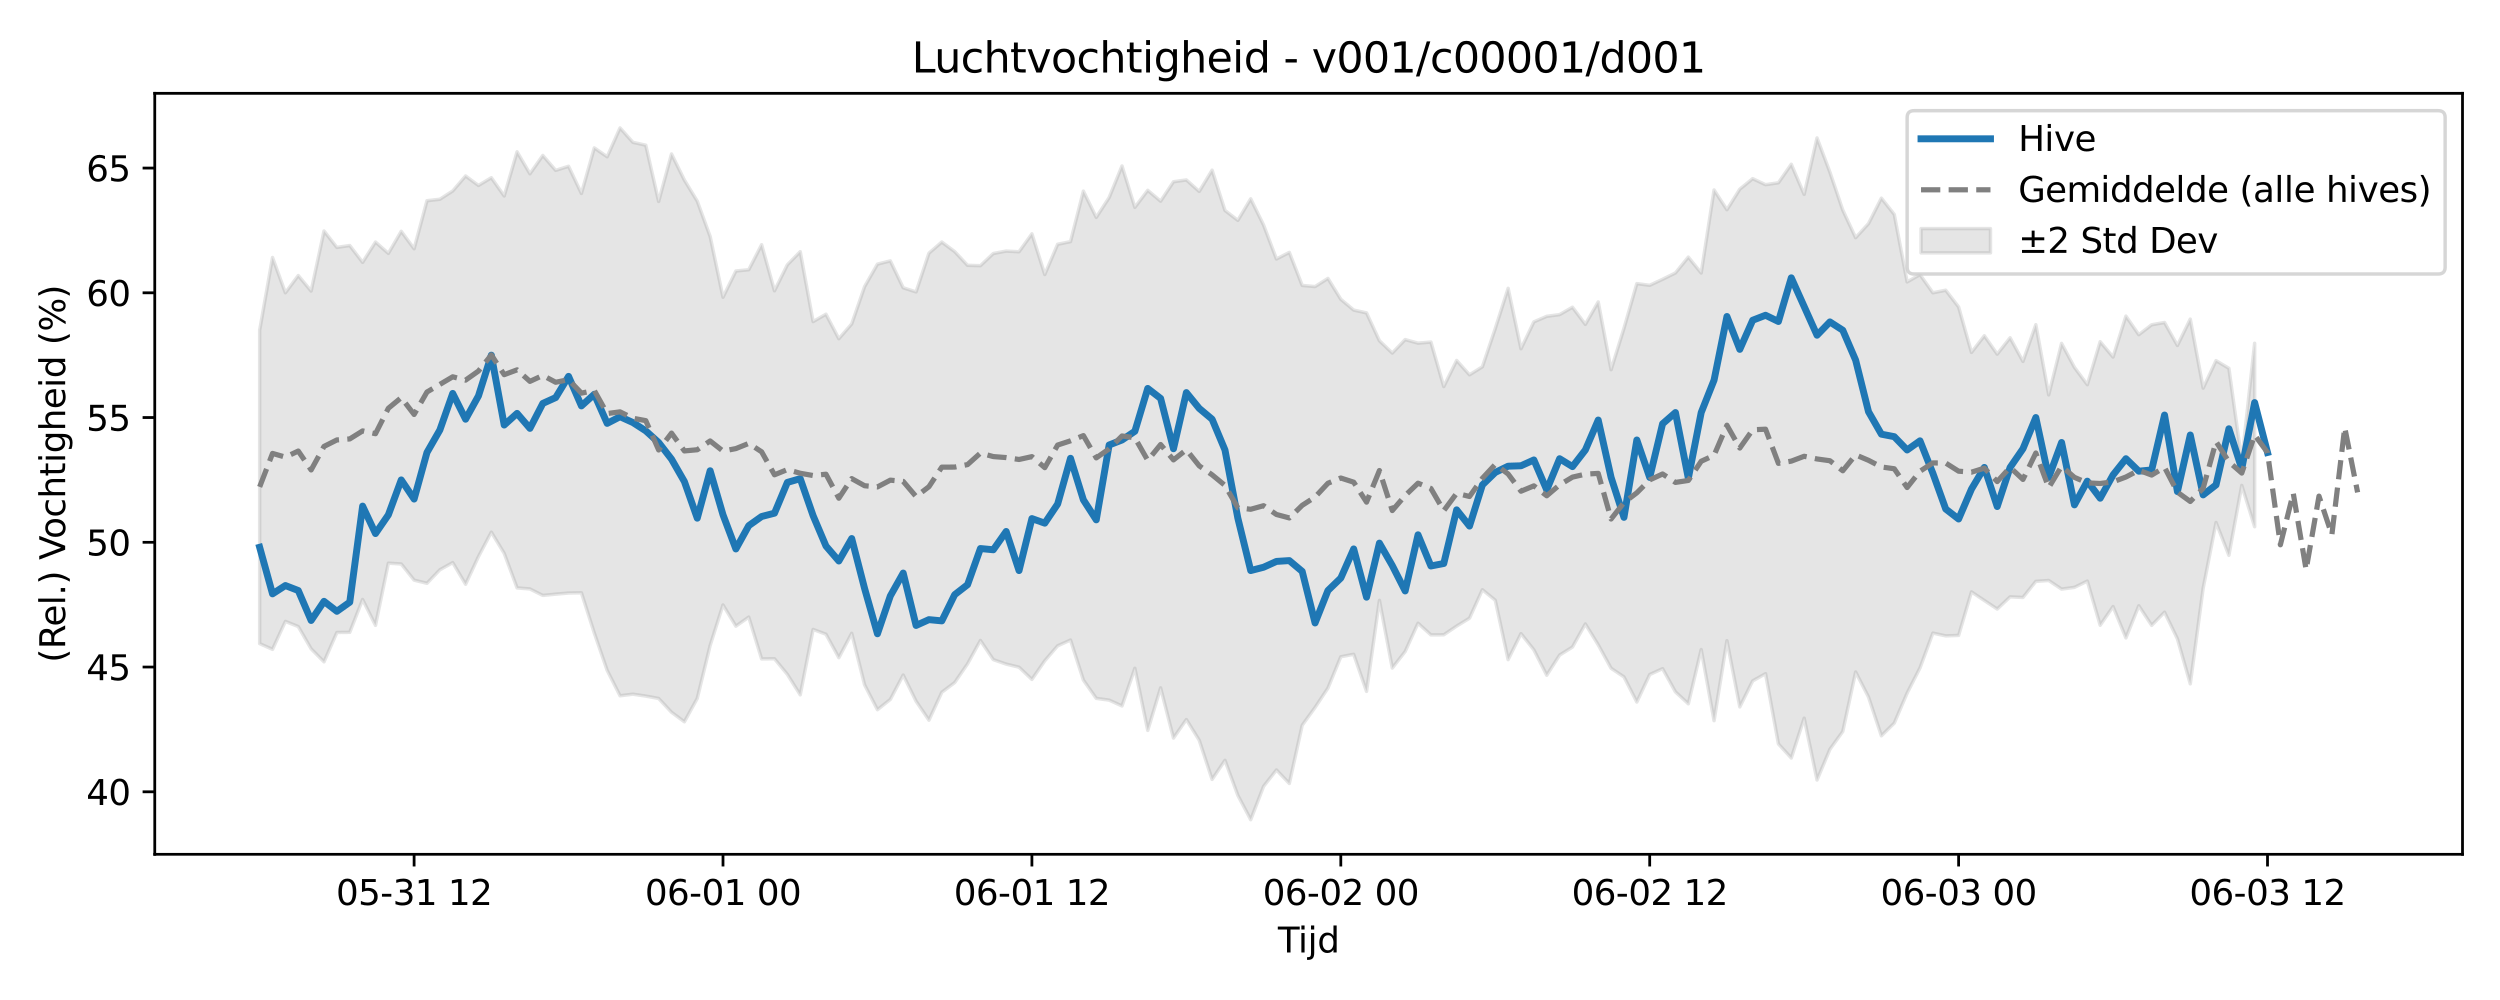 <?xml version="1.0" encoding="utf-8" standalone="no"?>
<!DOCTYPE svg PUBLIC "-//W3C//DTD SVG 1.1//EN"
  "http://www.w3.org/Graphics/SVG/1.1/DTD/svg11.dtd">
<svg xmlns:xlink="http://www.w3.org/1999/xlink" width="720pt" height="288pt" viewBox="0 0 720 288" xmlns="http://www.w3.org/2000/svg" version="1.1">
 <defs>
  <style type="text/css">*{stroke-linejoin: round; stroke-linecap: butt}</style>
 </defs>
 <g id="figure_1">
  <g id="patch_1">
   <path d="M 0 288 
L 720 288 
L 720 0 
L 0 0 
z
" style="fill: #ffffff"/>
  </g>
  <g id="axes_1">
   <g id="patch_2">
    <path d="M 44.57 246.04 
L 709.2 246.04 
L 709.2 26.88 
L 44.57 26.88 
z
" style="fill: #ffffff"/>
   </g>
   <g id="FillBetweenPolyCollection_1">
    <defs>
     <path id="m549133c346" d="M 74.78 -192.901 
L 74.78 -102.643 
L 78.487 -100.984 
L 82.194 -109.029 
L 85.901 -107.553 
L 89.608 -101.138 
L 93.314 -97.386 
L 97.021 -105.847 
L 100.728 -105.885 
L 104.435 -115.352 
L 108.142 -107.894 
L 111.848 -125.808 
L 115.555 -125.571 
L 119.262 -120.918 
L 122.969 -120.008 
L 126.676 -123.903 
L 130.383 -125.967 
L 134.089 -119.729 
L 137.796 -127.69 
L 141.503 -134.739 
L 145.21 -128.631 
L 148.917 -118.685 
L 152.623 -118.378 
L 156.33 -116.517 
L 160.037 -116.88 
L 163.744 -117.206 
L 167.451 -117.273 
L 171.157 -105.689 
L 174.864 -94.935 
L 178.571 -87.62 
L 182.278 -88.071 
L 185.985 -87.527 
L 189.691 -86.841 
L 193.398 -82.867 
L 197.105 -80.119 
L 200.812 -86.874 
L 204.519 -102.107 
L 208.225 -113.774 
L 211.932 -107.664 
L 215.639 -110.28 
L 219.346 -98.234 
L 223.053 -98.277 
L 226.759 -93.781 
L 230.466 -87.879 
L 234.173 -106.722 
L 237.88 -105.34 
L 241.587 -98.581 
L 245.293 -105.608 
L 249 -90.769 
L 252.707 -83.6 
L 256.414 -86.563 
L 260.121 -93.588 
L 263.827 -86.056 
L 267.534 -80.583 
L 271.241 -88.628 
L 274.948 -91.414 
L 278.655 -96.805 
L 282.361 -103.545 
L 286.068 -98.022 
L 289.775 -96.742 
L 293.482 -95.843 
L 297.189 -92.323 
L 300.896 -97.689 
L 304.602 -101.999 
L 308.309 -103.669 
L 312.016 -92.129 
L 315.723 -86.865 
L 319.43 -86.365 
L 323.136 -84.683 
L 326.843 -95.542 
L 330.55 -77.635 
L 334.257 -89.898 
L 337.964 -75.439 
L 341.67 -80.771 
L 345.377 -74.808 
L 349.084 -63.52 
L 352.791 -69.027 
L 356.498 -58.945 
L 360.204 -51.922 
L 363.911 -61.527 
L 367.618 -66.248 
L 371.325 -62.353 
L 375.032 -79.121 
L 378.738 -84.248 
L 382.445 -89.828 
L 386.152 -98.847 
L 389.859 -99.563 
L 393.566 -88.883 
L 397.272 -115.105 
L 400.979 -95.602 
L 404.686 -100.364 
L 408.393 -108.51 
L 412.1 -105.15 
L 415.806 -105.174 
L 419.513 -107.681 
L 423.22 -109.969 
L 426.927 -118.159 
L 430.634 -115.128 
L 434.34 -98.023 
L 438.047 -105.511 
L 441.754 -100.84 
L 445.461 -93.529 
L 449.168 -99.333 
L 452.874 -101.654 
L 456.581 -108.302 
L 460.288 -102.285 
L 463.995 -95.536 
L 467.702 -93.052 
L 471.409 -85.818 
L 475.115 -93.732 
L 478.822 -95.422 
L 482.529 -88.731 
L 486.236 -85.305 
L 489.943 -100.934 
L 493.649 -80.444 
L 497.356 -103.478 
L 501.063 -84.411 
L 504.77 -91.895 
L 508.477 -93.977 
L 512.183 -73.747 
L 515.89 -69.687 
L 519.597 -81.162 
L 523.304 -63.363 
L 527.011 -72.195 
L 530.717 -77.325 
L 534.424 -94.465 
L 538.131 -87.255 
L 541.838 -76.091 
L 545.545 -79.735 
L 549.251 -88.385 
L 552.958 -95.646 
L 556.665 -105.67 
L 560.372 -104.864 
L 564.079 -105.003 
L 567.785 -117.534 
L 571.492 -115.055 
L 575.199 -112.597 
L 578.906 -116.104 
L 582.613 -115.932 
L 586.319 -120.569 
L 590.026 -120.821 
L 593.733 -118.336 
L 597.44 -118.836 
L 601.147 -120.651 
L 604.853 -107.925 
L 608.56 -113.307 
L 612.267 -104.282 
L 615.974 -113.536 
L 619.681 -107.893 
L 623.387 -111.694 
L 627.094 -104.013 
L 630.801 -91.052 
L 634.508 -118.562 
L 638.215 -137.53 
L 641.922 -128.065 
L 645.628 -148.203 
L 649.335 -136.297 
L 649.335 -189.137 
L 649.335 -189.137 
L 645.628 -155.316 
L 641.922 -181.921 
L 638.215 -184.131 
L 634.508 -176.215 
L 630.801 -196.1 
L 627.094 -188.506 
L 623.387 -195.126 
L 619.681 -194.468 
L 615.974 -191.608 
L 612.267 -196.961 
L 608.56 -185.165 
L 604.853 -189.589 
L 601.147 -177.205 
L 597.44 -182.203 
L 593.733 -189.101 
L 590.026 -174.275 
L 586.319 -194.497 
L 582.613 -183.914 
L 578.906 -190.717 
L 575.199 -186.012 
L 571.492 -191.298 
L 567.785 -186.504 
L 564.079 -199.593 
L 560.372 -204.421 
L 556.665 -203.682 
L 552.958 -208.916 
L 549.251 -206.802 
L 545.545 -226.265 
L 541.838 -230.935 
L 538.131 -223.603 
L 534.424 -219.541 
L 530.717 -227.511 
L 527.011 -238.423 
L 523.304 -248.275 
L 519.597 -232.022 
L 515.89 -240.698 
L 512.183 -235.361 
L 508.477 -234.81 
L 504.77 -236.55 
L 501.063 -233.518 
L 497.356 -227.601 
L 493.649 -233.288 
L 489.943 -209.377 
L 486.236 -213.954 
L 482.529 -209.399 
L 478.822 -207.567 
L 475.115 -205.835 
L 471.409 -206.324 
L 467.702 -193.444 
L 463.995 -181.517 
L 460.288 -201.046 
L 456.581 -194.583 
L 452.874 -199.521 
L 449.168 -197.394 
L 445.461 -196.902 
L 441.754 -195.305 
L 438.047 -187.555 
L 434.34 -204.965 
L 430.634 -193.369 
L 426.927 -182.366 
L 423.22 -180.052 
L 419.513 -184.187 
L 415.806 -176.669 
L 412.1 -189.49 
L 408.393 -189.175 
L 404.686 -190.204 
L 400.979 -186.321 
L 397.272 -189.868 
L 393.566 -197.887 
L 389.859 -198.704 
L 386.152 -201.815 
L 382.445 -207.822 
L 378.738 -205.465 
L 375.032 -205.802 
L 371.325 -215.316 
L 367.618 -213.406 
L 363.911 -223.19 
L 360.204 -230.743 
L 356.498 -224.541 
L 352.791 -227.393 
L 349.084 -238.99 
L 345.377 -232.868 
L 341.67 -236.178 
L 337.964 -235.659 
L 334.257 -230.061 
L 330.55 -233.189 
L 326.843 -228.284 
L 323.136 -240.204 
L 319.43 -231.096 
L 315.723 -225.396 
L 312.016 -232.963 
L 308.309 -218.411 
L 304.602 -217.652 
L 300.896 -208.943 
L 297.189 -220.657 
L 293.482 -215.495 
L 289.775 -215.69 
L 286.068 -214.992 
L 282.361 -211.487 
L 278.655 -211.589 
L 274.948 -215.544 
L 271.241 -218.296 
L 267.534 -215.083 
L 263.827 -203.931 
L 260.121 -205.123 
L 256.414 -212.867 
L 252.707 -211.93 
L 249 -205.445 
L 245.293 -194.711 
L 241.587 -190.447 
L 237.88 -197.511 
L 234.173 -195.377 
L 230.466 -215.52 
L 226.759 -211.739 
L 223.053 -204.244 
L 219.346 -217.524 
L 215.639 -210.324 
L 211.932 -209.946 
L 208.225 -202.399 
L 204.519 -219.905 
L 200.812 -230.074 
L 197.105 -236.145 
L 193.398 -243.662 
L 189.691 -229.97 
L 185.985 -246.187 
L 182.278 -247.011 
L 178.571 -251.158 
L 174.864 -242.851 
L 171.157 -245.407 
L 167.451 -232.283 
L 163.744 -240.117 
L 160.037 -238.938 
L 156.33 -243.235 
L 152.623 -237.952 
L 148.917 -244.283 
L 145.21 -231.566 
L 141.503 -236.817 
L 137.796 -234.594 
L 134.089 -237.32 
L 130.383 -232.998 
L 126.676 -230.615 
L 122.969 -230.198 
L 119.262 -216.355 
L 115.555 -221.384 
L 111.848 -215.023 
L 108.142 -218.293 
L 104.435 -212.443 
L 100.728 -217.29 
L 97.021 -216.747 
L 93.314 -221.478 
L 89.608 -204.177 
L 85.901 -208.642 
L 82.194 -203.677 
L 78.487 -213.843 
L 74.78 -192.901 
z
" style="stroke: #808080; stroke-opacity: 0.2"/>
    </defs>
    <g clip-path="url(#p5ff1c75186)">
     <use xlink:href="#m549133c346" x="0" y="288" style="fill: #808080; fill-opacity: 0.2; stroke: #808080; stroke-opacity: 0.2"/>
    </g>
   </g>
   <g id="matplotlib.axis_1">
    <g id="xtick_1">
     <g id="line2d_1">
      <defs>
       <path id="m8a93acd526" d="M 0 0 
L 0 3.5 
" style="stroke: #000000; stroke-width: 0.8"/>
      </defs>
      <g>
       <use xlink:href="#m8a93acd526" x="119.262" y="246.04" style="stroke: #000000; stroke-width: 0.8"/>
      </g>
     </g>
     <g id="text_1">
      <!-- 05-31 12 -->
      <g transform="translate(96.782 260.638) scale(0.1 -0.1)">
       <defs>
        <path id="DejaVuSans-30" d="M 2034 4250 
Q 1547 4250 1301 3770 
Q 1056 3291 1056 2328 
Q 1056 1369 1301 889 
Q 1547 409 2034 409 
Q 2525 409 2770 889 
Q 3016 1369 3016 2328 
Q 3016 3291 2770 3770 
Q 2525 4250 2034 4250 
z
M 2034 4750 
Q 2819 4750 3233 4129 
Q 3647 3509 3647 2328 
Q 3647 1150 3233 529 
Q 2819 -91 2034 -91 
Q 1250 -91 836 529 
Q 422 1150 422 2328 
Q 422 3509 836 4129 
Q 1250 4750 2034 4750 
z
" transform="scale(0.016)"/>
        <path id="DejaVuSans-35" d="M 691 4666 
L 3169 4666 
L 3169 4134 
L 1269 4134 
L 1269 2991 
Q 1406 3038 1543 3061 
Q 1681 3084 1819 3084 
Q 2600 3084 3056 2656 
Q 3513 2228 3513 1497 
Q 3513 744 3044 326 
Q 2575 -91 1722 -91 
Q 1428 -91 1123 -41 
Q 819 9 494 109 
L 494 744 
Q 775 591 1075 516 
Q 1375 441 1709 441 
Q 2250 441 2565 725 
Q 2881 1009 2881 1497 
Q 2881 1984 2565 2268 
Q 2250 2553 1709 2553 
Q 1456 2553 1204 2497 
Q 953 2441 691 2322 
L 691 4666 
z
" transform="scale(0.016)"/>
        <path id="DejaVuSans-2d" d="M 313 2009 
L 1997 2009 
L 1997 1497 
L 313 1497 
L 313 2009 
z
" transform="scale(0.016)"/>
        <path id="DejaVuSans-33" d="M 2597 2516 
Q 3050 2419 3304 2112 
Q 3559 1806 3559 1356 
Q 3559 666 3084 287 
Q 2609 -91 1734 -91 
Q 1441 -91 1130 -33 
Q 819 25 488 141 
L 488 750 
Q 750 597 1062 519 
Q 1375 441 1716 441 
Q 2309 441 2620 675 
Q 2931 909 2931 1356 
Q 2931 1769 2642 2001 
Q 2353 2234 1838 2234 
L 1294 2234 
L 1294 2753 
L 1863 2753 
Q 2328 2753 2575 2939 
Q 2822 3125 2822 3475 
Q 2822 3834 2567 4026 
Q 2313 4219 1838 4219 
Q 1578 4219 1281 4162 
Q 984 4106 628 3988 
L 628 4550 
Q 988 4650 1302 4700 
Q 1616 4750 1894 4750 
Q 2613 4750 3031 4423 
Q 3450 4097 3450 3541 
Q 3450 3153 3228 2886 
Q 3006 2619 2597 2516 
z
" transform="scale(0.016)"/>
        <path id="DejaVuSans-31" d="M 794 531 
L 1825 531 
L 1825 4091 
L 703 3866 
L 703 4441 
L 1819 4666 
L 2450 4666 
L 2450 531 
L 3481 531 
L 3481 0 
L 794 0 
L 794 531 
z
" transform="scale(0.016)"/>
        <path id="DejaVuSans-20" transform="scale(0.016)"/>
        <path id="DejaVuSans-32" d="M 1228 531 
L 3431 531 
L 3431 0 
L 469 0 
L 469 531 
Q 828 903 1448 1529 
Q 2069 2156 2228 2338 
Q 2531 2678 2651 2914 
Q 2772 3150 2772 3378 
Q 2772 3750 2511 3984 
Q 2250 4219 1831 4219 
Q 1534 4219 1204 4116 
Q 875 4013 500 3803 
L 500 4441 
Q 881 4594 1212 4672 
Q 1544 4750 1819 4750 
Q 2544 4750 2975 4387 
Q 3406 4025 3406 3419 
Q 3406 3131 3298 2873 
Q 3191 2616 2906 2266 
Q 2828 2175 2409 1742 
Q 1991 1309 1228 531 
z
" transform="scale(0.016)"/>
       </defs>
       <use xlink:href="#DejaVuSans-30"/>
       <use xlink:href="#DejaVuSans-35" transform="translate(63.623 0)"/>
       <use xlink:href="#DejaVuSans-2d" transform="translate(127.246 0)"/>
       <use xlink:href="#DejaVuSans-33" transform="translate(163.33 0)"/>
       <use xlink:href="#DejaVuSans-31" transform="translate(226.953 0)"/>
       <use xlink:href="#DejaVuSans-20" transform="translate(290.576 0)"/>
       <use xlink:href="#DejaVuSans-31" transform="translate(322.363 0)"/>
       <use xlink:href="#DejaVuSans-32" transform="translate(385.986 0)"/>
      </g>
     </g>
    </g>
    <g id="xtick_2">
     <g id="line2d_2">
      <g>
       <use xlink:href="#m8a93acd526" x="208.225" y="246.04" style="stroke: #000000; stroke-width: 0.8"/>
      </g>
     </g>
     <g id="text_2">
      <!-- 06-01 00 -->
      <g transform="translate(185.745 260.638) scale(0.1 -0.1)">
       <defs>
        <path id="DejaVuSans-36" d="M 2113 2584 
Q 1688 2584 1439 2293 
Q 1191 2003 1191 1497 
Q 1191 994 1439 701 
Q 1688 409 2113 409 
Q 2538 409 2786 701 
Q 3034 994 3034 1497 
Q 3034 2003 2786 2293 
Q 2538 2584 2113 2584 
z
M 3366 4563 
L 3366 3988 
Q 3128 4100 2886 4159 
Q 2644 4219 2406 4219 
Q 1781 4219 1451 3797 
Q 1122 3375 1075 2522 
Q 1259 2794 1537 2939 
Q 1816 3084 2150 3084 
Q 2853 3084 3261 2657 
Q 3669 2231 3669 1497 
Q 3669 778 3244 343 
Q 2819 -91 2113 -91 
Q 1303 -91 875 529 
Q 447 1150 447 2328 
Q 447 3434 972 4092 
Q 1497 4750 2381 4750 
Q 2619 4750 2861 4703 
Q 3103 4656 3366 4563 
z
" transform="scale(0.016)"/>
       </defs>
       <use xlink:href="#DejaVuSans-30"/>
       <use xlink:href="#DejaVuSans-36" transform="translate(63.623 0)"/>
       <use xlink:href="#DejaVuSans-2d" transform="translate(127.246 0)"/>
       <use xlink:href="#DejaVuSans-30" transform="translate(163.33 0)"/>
       <use xlink:href="#DejaVuSans-31" transform="translate(226.953 0)"/>
       <use xlink:href="#DejaVuSans-20" transform="translate(290.576 0)"/>
       <use xlink:href="#DejaVuSans-30" transform="translate(322.363 0)"/>
       <use xlink:href="#DejaVuSans-30" transform="translate(385.986 0)"/>
      </g>
     </g>
    </g>
    <g id="xtick_3">
     <g id="line2d_3">
      <g>
       <use xlink:href="#m8a93acd526" x="297.189" y="246.04" style="stroke: #000000; stroke-width: 0.8"/>
      </g>
     </g>
     <g id="text_3">
      <!-- 06-01 12 -->
      <g transform="translate(274.708 260.638) scale(0.1 -0.1)">
       <use xlink:href="#DejaVuSans-30"/>
       <use xlink:href="#DejaVuSans-36" transform="translate(63.623 0)"/>
       <use xlink:href="#DejaVuSans-2d" transform="translate(127.246 0)"/>
       <use xlink:href="#DejaVuSans-30" transform="translate(163.33 0)"/>
       <use xlink:href="#DejaVuSans-31" transform="translate(226.953 0)"/>
       <use xlink:href="#DejaVuSans-20" transform="translate(290.576 0)"/>
       <use xlink:href="#DejaVuSans-31" transform="translate(322.363 0)"/>
       <use xlink:href="#DejaVuSans-32" transform="translate(385.986 0)"/>
      </g>
     </g>
    </g>
    <g id="xtick_4">
     <g id="line2d_4">
      <g>
       <use xlink:href="#m8a93acd526" x="386.152" y="246.04" style="stroke: #000000; stroke-width: 0.8"/>
      </g>
     </g>
     <g id="text_4">
      <!-- 06-02 00 -->
      <g transform="translate(363.672 260.638) scale(0.1 -0.1)">
       <use xlink:href="#DejaVuSans-30"/>
       <use xlink:href="#DejaVuSans-36" transform="translate(63.623 0)"/>
       <use xlink:href="#DejaVuSans-2d" transform="translate(127.246 0)"/>
       <use xlink:href="#DejaVuSans-30" transform="translate(163.33 0)"/>
       <use xlink:href="#DejaVuSans-32" transform="translate(226.953 0)"/>
       <use xlink:href="#DejaVuSans-20" transform="translate(290.576 0)"/>
       <use xlink:href="#DejaVuSans-30" transform="translate(322.363 0)"/>
       <use xlink:href="#DejaVuSans-30" transform="translate(385.986 0)"/>
      </g>
     </g>
    </g>
    <g id="xtick_5">
     <g id="line2d_5">
      <g>
       <use xlink:href="#m8a93acd526" x="475.115" y="246.04" style="stroke: #000000; stroke-width: 0.8"/>
      </g>
     </g>
     <g id="text_5">
      <!-- 06-02 12 -->
      <g transform="translate(452.635 260.638) scale(0.1 -0.1)">
       <use xlink:href="#DejaVuSans-30"/>
       <use xlink:href="#DejaVuSans-36" transform="translate(63.623 0)"/>
       <use xlink:href="#DejaVuSans-2d" transform="translate(127.246 0)"/>
       <use xlink:href="#DejaVuSans-30" transform="translate(163.33 0)"/>
       <use xlink:href="#DejaVuSans-32" transform="translate(226.953 0)"/>
       <use xlink:href="#DejaVuSans-20" transform="translate(290.576 0)"/>
       <use xlink:href="#DejaVuSans-31" transform="translate(322.363 0)"/>
       <use xlink:href="#DejaVuSans-32" transform="translate(385.986 0)"/>
      </g>
     </g>
    </g>
    <g id="xtick_6">
     <g id="line2d_6">
      <g>
       <use xlink:href="#m8a93acd526" x="564.079" y="246.04" style="stroke: #000000; stroke-width: 0.8"/>
      </g>
     </g>
     <g id="text_6">
      <!-- 06-03 00 -->
      <g transform="translate(541.598 260.638) scale(0.1 -0.1)">
       <use xlink:href="#DejaVuSans-30"/>
       <use xlink:href="#DejaVuSans-36" transform="translate(63.623 0)"/>
       <use xlink:href="#DejaVuSans-2d" transform="translate(127.246 0)"/>
       <use xlink:href="#DejaVuSans-30" transform="translate(163.33 0)"/>
       <use xlink:href="#DejaVuSans-33" transform="translate(226.953 0)"/>
       <use xlink:href="#DejaVuSans-20" transform="translate(290.576 0)"/>
       <use xlink:href="#DejaVuSans-30" transform="translate(322.363 0)"/>
       <use xlink:href="#DejaVuSans-30" transform="translate(385.986 0)"/>
      </g>
     </g>
    </g>
    <g id="xtick_7">
     <g id="line2d_7">
      <g>
       <use xlink:href="#m8a93acd526" x="653.042" y="246.04" style="stroke: #000000; stroke-width: 0.8"/>
      </g>
     </g>
     <g id="text_7">
      <!-- 06-03 12 -->
      <g transform="translate(630.561 260.638) scale(0.1 -0.1)">
       <use xlink:href="#DejaVuSans-30"/>
       <use xlink:href="#DejaVuSans-36" transform="translate(63.623 0)"/>
       <use xlink:href="#DejaVuSans-2d" transform="translate(127.246 0)"/>
       <use xlink:href="#DejaVuSans-30" transform="translate(163.33 0)"/>
       <use xlink:href="#DejaVuSans-33" transform="translate(226.953 0)"/>
       <use xlink:href="#DejaVuSans-20" transform="translate(290.576 0)"/>
       <use xlink:href="#DejaVuSans-31" transform="translate(322.363 0)"/>
       <use xlink:href="#DejaVuSans-32" transform="translate(385.986 0)"/>
      </g>
     </g>
    </g>
    <g id="text_8">
     <!-- Tijd -->
     <g transform="translate(368.035 274.317) scale(0.1 -0.1)">
      <defs>
       <path id="DejaVuSans-54" d="M -19 4666 
L 3928 4666 
L 3928 4134 
L 2272 4134 
L 2272 0 
L 1638 0 
L 1638 4134 
L -19 4134 
L -19 4666 
z
" transform="scale(0.016)"/>
       <path id="DejaVuSans-69" d="M 603 3500 
L 1178 3500 
L 1178 0 
L 603 0 
L 603 3500 
z
M 603 4863 
L 1178 4863 
L 1178 4134 
L 603 4134 
L 603 4863 
z
" transform="scale(0.016)"/>
       <path id="DejaVuSans-6a" d="M 603 3500 
L 1178 3500 
L 1178 -63 
Q 1178 -731 923 -1031 
Q 669 -1331 103 -1331 
L -116 -1331 
L -116 -844 
L 38 -844 
Q 366 -844 484 -692 
Q 603 -541 603 -63 
L 603 3500 
z
M 603 4863 
L 1178 4863 
L 1178 4134 
L 603 4134 
L 603 4863 
z
" transform="scale(0.016)"/>
       <path id="DejaVuSans-64" d="M 2906 2969 
L 2906 4863 
L 3481 4863 
L 3481 0 
L 2906 0 
L 2906 525 
Q 2725 213 2448 61 
Q 2172 -91 1784 -91 
Q 1150 -91 751 415 
Q 353 922 353 1747 
Q 353 2572 751 3078 
Q 1150 3584 1784 3584 
Q 2172 3584 2448 3432 
Q 2725 3281 2906 2969 
z
M 947 1747 
Q 947 1113 1208 752 
Q 1469 391 1925 391 
Q 2381 391 2643 752 
Q 2906 1113 2906 1747 
Q 2906 2381 2643 2742 
Q 2381 3103 1925 3103 
Q 1469 3103 1208 2742 
Q 947 2381 947 1747 
z
" transform="scale(0.016)"/>
      </defs>
      <use xlink:href="#DejaVuSans-54"/>
      <use xlink:href="#DejaVuSans-69" transform="translate(57.959 0)"/>
      <use xlink:href="#DejaVuSans-6a" transform="translate(85.742 0)"/>
      <use xlink:href="#DejaVuSans-64" transform="translate(113.525 0)"/>
     </g>
    </g>
   </g>
   <g id="matplotlib.axis_2">
    <g id="ytick_1">
     <g id="line2d_8">
      <defs>
       <path id="mc7b4140320" d="M 0 0 
L -3.5 0 
" style="stroke: #000000; stroke-width: 0.8"/>
      </defs>
      <g>
       <use xlink:href="#mc7b4140320" x="44.57" y="228.032" style="stroke: #000000; stroke-width: 0.8"/>
      </g>
     </g>
     <g id="text_9">
      <!-- 40 -->
      <g transform="translate(24.845 231.832) scale(0.1 -0.1)">
       <defs>
        <path id="DejaVuSans-34" d="M 2419 4116 
L 825 1625 
L 2419 1625 
L 2419 4116 
z
M 2253 4666 
L 3047 4666 
L 3047 1625 
L 3713 1625 
L 3713 1100 
L 3047 1100 
L 3047 0 
L 2419 0 
L 2419 1100 
L 313 1100 
L 313 1709 
L 2253 4666 
z
" transform="scale(0.016)"/>
       </defs>
       <use xlink:href="#DejaVuSans-34"/>
       <use xlink:href="#DejaVuSans-30" transform="translate(63.623 0)"/>
      </g>
     </g>
    </g>
    <g id="ytick_2">
     <g id="line2d_9">
      <g>
       <use xlink:href="#mc7b4140320" x="44.57" y="192.106" style="stroke: #000000; stroke-width: 0.8"/>
      </g>
     </g>
     <g id="text_10">
      <!-- 45 -->
      <g transform="translate(24.845 195.905) scale(0.1 -0.1)">
       <use xlink:href="#DejaVuSans-34"/>
       <use xlink:href="#DejaVuSans-35" transform="translate(63.623 0)"/>
      </g>
     </g>
    </g>
    <g id="ytick_3">
     <g id="line2d_10">
      <g>
       <use xlink:href="#mc7b4140320" x="44.57" y="156.18" style="stroke: #000000; stroke-width: 0.8"/>
      </g>
     </g>
     <g id="text_11">
      <!-- 50 -->
      <g transform="translate(24.845 159.979) scale(0.1 -0.1)">
       <use xlink:href="#DejaVuSans-35"/>
       <use xlink:href="#DejaVuSans-30" transform="translate(63.623 0)"/>
      </g>
     </g>
    </g>
    <g id="ytick_4">
     <g id="line2d_11">
      <g>
       <use xlink:href="#mc7b4140320" x="44.57" y="120.253" style="stroke: #000000; stroke-width: 0.8"/>
      </g>
     </g>
     <g id="text_12">
      <!-- 55 -->
      <g transform="translate(24.845 124.053) scale(0.1 -0.1)">
       <use xlink:href="#DejaVuSans-35"/>
       <use xlink:href="#DejaVuSans-35" transform="translate(63.623 0)"/>
      </g>
     </g>
    </g>
    <g id="ytick_5">
     <g id="line2d_12">
      <g>
       <use xlink:href="#mc7b4140320" x="44.57" y="84.327" style="stroke: #000000; stroke-width: 0.8"/>
      </g>
     </g>
     <g id="text_13">
      <!-- 60 -->
      <g transform="translate(24.845 88.126) scale(0.1 -0.1)">
       <use xlink:href="#DejaVuSans-36"/>
       <use xlink:href="#DejaVuSans-30" transform="translate(63.623 0)"/>
      </g>
     </g>
    </g>
    <g id="ytick_6">
     <g id="line2d_13">
      <g>
       <use xlink:href="#mc7b4140320" x="44.57" y="48.401" style="stroke: #000000; stroke-width: 0.8"/>
      </g>
     </g>
     <g id="text_14">
      <!-- 65 -->
      <g transform="translate(24.845 52.2) scale(0.1 -0.1)">
       <use xlink:href="#DejaVuSans-36"/>
       <use xlink:href="#DejaVuSans-35" transform="translate(63.623 0)"/>
      </g>
     </g>
    </g>
    <g id="text_15">
     <!-- (Rel.) Vochtigheid (%) -->
     <g transform="translate(18.765 190.838) rotate(-90) scale(0.1 -0.1)">
      <defs>
       <path id="DejaVuSans-28" d="M 1984 4856 
Q 1566 4138 1362 3434 
Q 1159 2731 1159 2009 
Q 1159 1288 1364 580 
Q 1569 -128 1984 -844 
L 1484 -844 
Q 1016 -109 783 600 
Q 550 1309 550 2009 
Q 550 2706 781 3412 
Q 1013 4119 1484 4856 
L 1984 4856 
z
" transform="scale(0.016)"/>
       <path id="DejaVuSans-52" d="M 2841 2188 
Q 3044 2119 3236 1894 
Q 3428 1669 3622 1275 
L 4263 0 
L 3584 0 
L 2988 1197 
Q 2756 1666 2539 1819 
Q 2322 1972 1947 1972 
L 1259 1972 
L 1259 0 
L 628 0 
L 628 4666 
L 2053 4666 
Q 2853 4666 3247 4331 
Q 3641 3997 3641 3322 
Q 3641 2881 3436 2590 
Q 3231 2300 2841 2188 
z
M 1259 4147 
L 1259 2491 
L 2053 2491 
Q 2509 2491 2742 2702 
Q 2975 2913 2975 3322 
Q 2975 3731 2742 3939 
Q 2509 4147 2053 4147 
L 1259 4147 
z
" transform="scale(0.016)"/>
       <path id="DejaVuSans-65" d="M 3597 1894 
L 3597 1613 
L 953 1613 
Q 991 1019 1311 708 
Q 1631 397 2203 397 
Q 2534 397 2845 478 
Q 3156 559 3463 722 
L 3463 178 
Q 3153 47 2828 -22 
Q 2503 -91 2169 -91 
Q 1331 -91 842 396 
Q 353 884 353 1716 
Q 353 2575 817 3079 
Q 1281 3584 2069 3584 
Q 2775 3584 3186 3129 
Q 3597 2675 3597 1894 
z
M 3022 2063 
Q 3016 2534 2758 2815 
Q 2500 3097 2075 3097 
Q 1594 3097 1305 2825 
Q 1016 2553 972 2059 
L 3022 2063 
z
" transform="scale(0.016)"/>
       <path id="DejaVuSans-6c" d="M 603 4863 
L 1178 4863 
L 1178 0 
L 603 0 
L 603 4863 
z
" transform="scale(0.016)"/>
       <path id="DejaVuSans-2e" d="M 684 794 
L 1344 794 
L 1344 0 
L 684 0 
L 684 794 
z
" transform="scale(0.016)"/>
       <path id="DejaVuSans-29" d="M 513 4856 
L 1013 4856 
Q 1481 4119 1714 3412 
Q 1947 2706 1947 2009 
Q 1947 1309 1714 600 
Q 1481 -109 1013 -844 
L 513 -844 
Q 928 -128 1133 580 
Q 1338 1288 1338 2009 
Q 1338 2731 1133 3434 
Q 928 4138 513 4856 
z
" transform="scale(0.016)"/>
       <path id="DejaVuSans-56" d="M 1831 0 
L 50 4666 
L 709 4666 
L 2188 738 
L 3669 4666 
L 4325 4666 
L 2547 0 
L 1831 0 
z
" transform="scale(0.016)"/>
       <path id="DejaVuSans-6f" d="M 1959 3097 
Q 1497 3097 1228 2736 
Q 959 2375 959 1747 
Q 959 1119 1226 758 
Q 1494 397 1959 397 
Q 2419 397 2687 759 
Q 2956 1122 2956 1747 
Q 2956 2369 2687 2733 
Q 2419 3097 1959 3097 
z
M 1959 3584 
Q 2709 3584 3137 3096 
Q 3566 2609 3566 1747 
Q 3566 888 3137 398 
Q 2709 -91 1959 -91 
Q 1206 -91 779 398 
Q 353 888 353 1747 
Q 353 2609 779 3096 
Q 1206 3584 1959 3584 
z
" transform="scale(0.016)"/>
       <path id="DejaVuSans-63" d="M 3122 3366 
L 3122 2828 
Q 2878 2963 2633 3030 
Q 2388 3097 2138 3097 
Q 1578 3097 1268 2742 
Q 959 2388 959 1747 
Q 959 1106 1268 751 
Q 1578 397 2138 397 
Q 2388 397 2633 464 
Q 2878 531 3122 666 
L 3122 134 
Q 2881 22 2623 -34 
Q 2366 -91 2075 -91 
Q 1284 -91 818 406 
Q 353 903 353 1747 
Q 353 2603 823 3093 
Q 1294 3584 2113 3584 
Q 2378 3584 2631 3529 
Q 2884 3475 3122 3366 
z
" transform="scale(0.016)"/>
       <path id="DejaVuSans-68" d="M 3513 2113 
L 3513 0 
L 2938 0 
L 2938 2094 
Q 2938 2591 2744 2837 
Q 2550 3084 2163 3084 
Q 1697 3084 1428 2787 
Q 1159 2491 1159 1978 
L 1159 0 
L 581 0 
L 581 4863 
L 1159 4863 
L 1159 2956 
Q 1366 3272 1645 3428 
Q 1925 3584 2291 3584 
Q 2894 3584 3203 3211 
Q 3513 2838 3513 2113 
z
" transform="scale(0.016)"/>
       <path id="DejaVuSans-74" d="M 1172 4494 
L 1172 3500 
L 2356 3500 
L 2356 3053 
L 1172 3053 
L 1172 1153 
Q 1172 725 1289 603 
Q 1406 481 1766 481 
L 2356 481 
L 2356 0 
L 1766 0 
Q 1100 0 847 248 
Q 594 497 594 1153 
L 594 3053 
L 172 3053 
L 172 3500 
L 594 3500 
L 594 4494 
L 1172 4494 
z
" transform="scale(0.016)"/>
       <path id="DejaVuSans-67" d="M 2906 1791 
Q 2906 2416 2648 2759 
Q 2391 3103 1925 3103 
Q 1463 3103 1205 2759 
Q 947 2416 947 1791 
Q 947 1169 1205 825 
Q 1463 481 1925 481 
Q 2391 481 2648 825 
Q 2906 1169 2906 1791 
z
M 3481 434 
Q 3481 -459 3084 -895 
Q 2688 -1331 1869 -1331 
Q 1566 -1331 1297 -1286 
Q 1028 -1241 775 -1147 
L 775 -588 
Q 1028 -725 1275 -790 
Q 1522 -856 1778 -856 
Q 2344 -856 2625 -561 
Q 2906 -266 2906 331 
L 2906 616 
Q 2728 306 2450 153 
Q 2172 0 1784 0 
Q 1141 0 747 490 
Q 353 981 353 1791 
Q 353 2603 747 3093 
Q 1141 3584 1784 3584 
Q 2172 3584 2450 3431 
Q 2728 3278 2906 2969 
L 2906 3500 
L 3481 3500 
L 3481 434 
z
" transform="scale(0.016)"/>
       <path id="DejaVuSans-25" d="M 4653 2053 
Q 4381 2053 4226 1822 
Q 4072 1591 4072 1178 
Q 4072 772 4226 539 
Q 4381 306 4653 306 
Q 4919 306 5073 539 
Q 5228 772 5228 1178 
Q 5228 1588 5073 1820 
Q 4919 2053 4653 2053 
z
M 4653 2450 
Q 5147 2450 5437 2106 
Q 5728 1763 5728 1178 
Q 5728 594 5436 251 
Q 5144 -91 4653 -91 
Q 4153 -91 3862 251 
Q 3572 594 3572 1178 
Q 3572 1766 3864 2108 
Q 4156 2450 4653 2450 
z
M 1428 4353 
Q 1159 4353 1004 4120 
Q 850 3888 850 3481 
Q 850 3069 1003 2837 
Q 1156 2606 1428 2606 
Q 1700 2606 1854 2837 
Q 2009 3069 2009 3481 
Q 2009 3884 1853 4118 
Q 1697 4353 1428 4353 
z
M 4250 4750 
L 4750 4750 
L 1831 -91 
L 1331 -91 
L 4250 4750 
z
M 1428 4750 
Q 1922 4750 2215 4408 
Q 2509 4066 2509 3481 
Q 2509 2891 2217 2550 
Q 1925 2209 1428 2209 
Q 931 2209 642 2551 
Q 353 2894 353 3481 
Q 353 4063 643 4406 
Q 934 4750 1428 4750 
z
" transform="scale(0.016)"/>
      </defs>
      <use xlink:href="#DejaVuSans-28"/>
      <use xlink:href="#DejaVuSans-52" transform="translate(39.014 0)"/>
      <use xlink:href="#DejaVuSans-65" transform="translate(103.996 0)"/>
      <use xlink:href="#DejaVuSans-6c" transform="translate(165.52 0)"/>
      <use xlink:href="#DejaVuSans-2e" transform="translate(193.303 0)"/>
      <use xlink:href="#DejaVuSans-29" transform="translate(225.09 0)"/>
      <use xlink:href="#DejaVuSans-20" transform="translate(264.104 0)"/>
      <use xlink:href="#DejaVuSans-56" transform="translate(295.891 0)"/>
      <use xlink:href="#DejaVuSans-6f" transform="translate(356.549 0)"/>
      <use xlink:href="#DejaVuSans-63" transform="translate(417.73 0)"/>
      <use xlink:href="#DejaVuSans-68" transform="translate(472.711 0)"/>
      <use xlink:href="#DejaVuSans-74" transform="translate(536.09 0)"/>
      <use xlink:href="#DejaVuSans-69" transform="translate(575.299 0)"/>
      <use xlink:href="#DejaVuSans-67" transform="translate(603.082 0)"/>
      <use xlink:href="#DejaVuSans-68" transform="translate(666.559 0)"/>
      <use xlink:href="#DejaVuSans-65" transform="translate(729.938 0)"/>
      <use xlink:href="#DejaVuSans-69" transform="translate(791.461 0)"/>
      <use xlink:href="#DejaVuSans-64" transform="translate(819.244 0)"/>
      <use xlink:href="#DejaVuSans-20" transform="translate(882.721 0)"/>
      <use xlink:href="#DejaVuSans-28" transform="translate(914.508 0)"/>
      <use xlink:href="#DejaVuSans-25" transform="translate(953.521 0)"/>
      <use xlink:href="#DejaVuSans-29" transform="translate(1048.541 0)"/>
     </g>
    </g>
   </g>
   <g id="line2d_14">
    <path d="M 74.78 157.617 
L 78.487 171.029 
L 82.194 168.634 
L 85.901 170.071 
L 89.608 178.694 
L 93.314 173.185 
L 97.021 176.059 
L 100.728 173.424 
L 104.435 145.761 
L 108.142 153.665 
L 111.848 148.276 
L 115.555 138.217 
L 119.262 143.725 
L 122.969 130.313 
L 126.676 123.846 
L 130.383 113.308 
L 134.089 120.732 
L 137.796 114.026 
L 141.503 102.29 
L 145.21 122.409 
L 148.917 119.056 
L 152.623 123.367 
L 156.33 116.182 
L 160.037 114.505 
L 163.744 108.398 
L 167.451 116.9 
L 171.157 113.547 
L 174.864 121.93 
L 178.571 120.014 
L 182.278 121.69 
L 185.985 124.086 
L 189.691 127.439 
L 193.398 132.229 
L 197.105 138.696 
L 200.812 149.234 
L 204.519 135.582 
L 208.225 148.276 
L 211.932 158.096 
L 215.639 151.39 
L 219.346 148.755 
L 223.053 147.797 
L 226.759 138.935 
L 230.466 137.857 
L 234.173 148.515 
L 237.88 157.258 
L 241.587 161.569 
L 245.293 155.102 
L 249 169.472 
L 252.707 182.526 
L 256.414 171.628 
L 260.121 165.042 
L 263.827 180.131 
L 267.534 178.454 
L 271.241 178.813 
L 274.948 171.269 
L 278.655 168.395 
L 282.361 157.976 
L 286.068 158.335 
L 289.775 153.066 
L 293.482 164.323 
L 297.189 149.354 
L 300.896 150.671 
L 304.602 145.162 
L 308.309 131.989 
L 312.016 143.965 
L 315.723 149.713 
L 319.43 128.157 
L 323.136 126.72 
L 326.843 124.205 
L 330.55 111.871 
L 334.257 114.745 
L 337.964 129.235 
L 341.67 113.068 
L 345.377 117.619 
L 349.084 120.732 
L 352.791 129.594 
L 356.498 149.234 
L 360.204 164.323 
L 363.911 163.365 
L 367.618 161.688 
L 371.325 161.449 
L 375.032 164.563 
L 378.738 179.412 
L 382.445 170.071 
L 386.152 166.479 
L 389.859 158.096 
L 393.566 171.987 
L 397.272 156.419 
L 400.979 162.886 
L 404.686 170.191 
L 408.393 154.024 
L 412.1 163.006 
L 415.806 162.287 
L 419.513 146.839 
L 423.22 151.509 
L 426.927 139.654 
L 430.634 136.061 
L 434.34 134.265 
L 438.047 134.145 
L 441.754 132.468 
L 445.461 141.091 
L 449.168 132.109 
L 452.874 134.384 
L 456.581 129.594 
L 460.288 120.972 
L 463.995 137.498 
L 467.702 148.994 
L 471.409 126.72 
L 475.115 137.498 
L 478.822 122.05 
L 482.529 118.816 
L 486.236 137.738 
L 489.943 118.816 
L 493.649 109.475 
L 497.356 91.153 
L 501.063 100.614 
L 504.77 92.231 
L 508.477 90.794 
L 512.183 92.59 
L 515.89 80.016 
L 523.304 96.542 
L 527.011 92.71 
L 530.717 95.105 
L 534.424 103.727 
L 538.131 118.577 
L 541.838 125.044 
L 545.545 125.762 
L 549.251 129.594 
L 552.958 126.96 
L 556.665 136.3 
L 560.372 146.599 
L 564.079 149.473 
L 567.785 140.851 
L 571.492 134.624 
L 575.199 145.881 
L 578.906 134.624 
L 582.613 129.235 
L 586.319 120.253 
L 590.026 137.498 
L 593.733 127.439 
L 597.44 145.402 
L 601.147 138.576 
L 604.853 143.486 
L 608.56 136.78 
L 612.267 132.109 
L 615.974 135.702 
L 619.681 135.342 
L 623.387 119.535 
L 627.094 141.57 
L 630.801 125.283 
L 634.508 142.528 
L 638.215 139.654 
L 641.922 123.487 
L 645.628 134.983 
L 649.335 115.942 
L 653.042 130.313 
L 653.042 130.313 
" clip-path="url(#p5ff1c75186)" style="fill: none; stroke: #1f77b4; stroke-width: 2; stroke-linecap: square"/>
   </g>
   <g id="line2d_15">
    <path d="M 74.78 140.228 
L 78.487 130.586 
L 82.194 131.647 
L 85.901 129.902 
L 89.608 135.342 
L 93.314 128.568 
L 97.021 126.703 
L 100.728 126.412 
L 104.435 124.103 
L 108.142 124.907 
L 111.848 117.585 
L 115.555 114.522 
L 119.262 119.364 
L 122.969 112.897 
L 130.383 108.517 
L 134.089 109.475 
L 137.796 106.858 
L 141.503 102.222 
L 145.21 107.902 
L 148.917 106.516 
L 152.623 109.835 
L 156.33 108.124 
L 160.037 110.091 
L 163.744 109.339 
L 167.451 113.222 
L 171.157 112.452 
L 174.864 119.107 
L 178.571 118.611 
L 182.278 120.459 
L 185.985 121.143 
L 189.691 129.594 
L 193.398 124.736 
L 197.105 129.868 
L 200.812 129.526 
L 204.519 126.994 
L 208.225 129.914 
L 211.932 129.195 
L 215.639 127.698 
L 219.346 130.121 
L 223.053 136.74 
L 226.759 135.24 
L 230.466 136.3 
L 234.173 136.951 
L 237.88 136.574 
L 241.587 143.486 
L 245.293 137.84 
L 249 139.893 
L 252.707 140.235 
L 256.414 138.285 
L 260.121 138.644 
L 263.827 143.007 
L 267.534 140.167 
L 271.241 134.538 
L 274.948 134.521 
L 278.655 133.803 
L 282.361 130.484 
L 286.068 131.493 
L 289.775 131.784 
L 293.482 132.331 
L 297.189 131.51 
L 300.896 134.684 
L 304.602 128.174 
L 308.309 126.96 
L 312.016 125.454 
L 315.723 131.87 
L 319.43 129.269 
L 323.136 125.557 
L 326.843 126.087 
L 330.55 132.588 
L 334.257 128.02 
L 337.964 132.451 
L 341.67 129.526 
L 345.377 134.162 
L 349.084 136.745 
L 352.791 139.79 
L 356.498 146.257 
L 360.204 146.668 
L 363.911 145.641 
L 367.618 148.173 
L 371.325 149.166 
L 375.032 145.539 
L 378.738 143.144 
L 382.445 139.175 
L 386.152 137.669 
L 389.859 138.867 
L 393.566 144.615 
L 397.272 135.514 
L 400.979 147.038 
L 404.686 142.716 
L 408.393 139.157 
L 412.1 140.68 
L 415.806 147.078 
L 419.513 142.066 
L 423.22 142.99 
L 426.927 137.738 
L 430.634 133.751 
L 434.34 136.506 
L 438.047 141.467 
L 441.754 139.927 
L 445.461 142.784 
L 449.168 139.637 
L 452.874 137.412 
L 456.581 136.557 
L 460.288 136.335 
L 463.995 149.473 
L 467.702 144.752 
L 471.409 141.929 
L 475.115 138.217 
L 478.822 136.506 
L 482.529 138.935 
L 486.236 138.371 
L 489.943 132.845 
L 493.649 131.134 
L 497.356 122.46 
L 501.063 129.035 
L 504.77 123.778 
L 508.477 123.607 
L 512.183 133.446 
L 515.89 132.808 
L 519.597 131.408 
L 523.304 132.181 
L 527.011 132.691 
L 530.717 135.582 
L 534.424 130.997 
L 538.131 132.571 
L 541.838 134.487 
L 545.545 135 
L 549.251 140.406 
L 552.958 135.719 
L 556.665 133.324 
L 560.372 133.358 
L 564.079 135.702 
L 567.785 135.981 
L 571.492 134.824 
L 575.199 138.696 
L 578.906 134.59 
L 582.613 138.077 
L 586.319 130.467 
L 590.026 140.452 
L 593.733 134.282 
L 597.44 137.481 
L 601.147 139.072 
L 604.853 139.243 
L 608.56 138.764 
L 612.267 137.378 
L 615.974 135.428 
L 619.681 136.819 
L 623.387 134.59 
L 627.094 141.741 
L 630.801 144.424 
L 634.508 140.612 
L 638.215 127.169 
L 641.922 133.007 
L 645.628 136.241 
L 649.335 125.283 
L 653.042 130.313 
L 656.749 156.898 
L 660.456 142.049 
L 664.162 164.084 
L 667.869 142.887 
L 671.576 154.024 
L 675.283 123.128 
L 678.99 141.809 
L 678.99 141.809 
" clip-path="url(#p5ff1c75186)" style="fill: none; stroke-dasharray: 5.55,2.4; stroke-dashoffset: 0; stroke: #808080; stroke-width: 1.5"/>
   </g>
   <g id="patch_3">
    <path d="M 44.57 246.04 
L 44.57 26.88 
" style="fill: none; stroke: #000000; stroke-width: 0.8; stroke-linejoin: miter; stroke-linecap: square"/>
   </g>
   <g id="patch_4">
    <path d="M 709.2 246.04 
L 709.2 26.88 
" style="fill: none; stroke: #000000; stroke-width: 0.8; stroke-linejoin: miter; stroke-linecap: square"/>
   </g>
   <g id="patch_5">
    <path d="M 44.57 246.04 
L 709.2 246.04 
" style="fill: none; stroke: #000000; stroke-width: 0.8; stroke-linejoin: miter; stroke-linecap: square"/>
   </g>
   <g id="patch_6">
    <path d="M 44.57 26.88 
L 709.2 26.88 
" style="fill: none; stroke: #000000; stroke-width: 0.8; stroke-linejoin: miter; stroke-linecap: square"/>
   </g>
   <g id="text_16">
    <!-- Luchtvochtigheid - v001/c00001/d001 -->
    <g transform="translate(262.595 20.88) scale(0.12 -0.12)">
     <defs>
      <path id="DejaVuSans-4c" d="M 628 4666 
L 1259 4666 
L 1259 531 
L 3531 531 
L 3531 0 
L 628 0 
L 628 4666 
z
" transform="scale(0.016)"/>
      <path id="DejaVuSans-75" d="M 544 1381 
L 544 3500 
L 1119 3500 
L 1119 1403 
Q 1119 906 1312 657 
Q 1506 409 1894 409 
Q 2359 409 2629 706 
Q 2900 1003 2900 1516 
L 2900 3500 
L 3475 3500 
L 3475 0 
L 2900 0 
L 2900 538 
Q 2691 219 2414 64 
Q 2138 -91 1772 -91 
Q 1169 -91 856 284 
Q 544 659 544 1381 
z
M 1991 3584 
L 1991 3584 
z
" transform="scale(0.016)"/>
      <path id="DejaVuSans-76" d="M 191 3500 
L 800 3500 
L 1894 563 
L 2988 3500 
L 3597 3500 
L 2284 0 
L 1503 0 
L 191 3500 
z
" transform="scale(0.016)"/>
      <path id="DejaVuSans-2f" d="M 1625 4666 
L 2156 4666 
L 531 -594 
L 0 -594 
L 1625 4666 
z
" transform="scale(0.016)"/>
     </defs>
     <use xlink:href="#DejaVuSans-4c"/>
     <use xlink:href="#DejaVuSans-75" transform="translate(53.963 0)"/>
     <use xlink:href="#DejaVuSans-63" transform="translate(117.342 0)"/>
     <use xlink:href="#DejaVuSans-68" transform="translate(172.322 0)"/>
     <use xlink:href="#DejaVuSans-74" transform="translate(235.701 0)"/>
     <use xlink:href="#DejaVuSans-76" transform="translate(274.91 0)"/>
     <use xlink:href="#DejaVuSans-6f" transform="translate(334.09 0)"/>
     <use xlink:href="#DejaVuSans-63" transform="translate(395.271 0)"/>
     <use xlink:href="#DejaVuSans-68" transform="translate(450.252 0)"/>
     <use xlink:href="#DejaVuSans-74" transform="translate(513.631 0)"/>
     <use xlink:href="#DejaVuSans-69" transform="translate(552.84 0)"/>
     <use xlink:href="#DejaVuSans-67" transform="translate(580.623 0)"/>
     <use xlink:href="#DejaVuSans-68" transform="translate(644.1 0)"/>
     <use xlink:href="#DejaVuSans-65" transform="translate(707.479 0)"/>
     <use xlink:href="#DejaVuSans-69" transform="translate(769.002 0)"/>
     <use xlink:href="#DejaVuSans-64" transform="translate(796.785 0)"/>
     <use xlink:href="#DejaVuSans-20" transform="translate(860.262 0)"/>
     <use xlink:href="#DejaVuSans-2d" transform="translate(892.049 0)"/>
     <use xlink:href="#DejaVuSans-20" transform="translate(928.133 0)"/>
     <use xlink:href="#DejaVuSans-76" transform="translate(959.92 0)"/>
     <use xlink:href="#DejaVuSans-30" transform="translate(1019.1 0)"/>
     <use xlink:href="#DejaVuSans-30" transform="translate(1082.723 0)"/>
     <use xlink:href="#DejaVuSans-31" transform="translate(1146.346 0)"/>
     <use xlink:href="#DejaVuSans-2f" transform="translate(1209.969 0)"/>
     <use xlink:href="#DejaVuSans-63" transform="translate(1243.66 0)"/>
     <use xlink:href="#DejaVuSans-30" transform="translate(1298.641 0)"/>
     <use xlink:href="#DejaVuSans-30" transform="translate(1362.264 0)"/>
     <use xlink:href="#DejaVuSans-30" transform="translate(1425.887 0)"/>
     <use xlink:href="#DejaVuSans-30" transform="translate(1489.51 0)"/>
     <use xlink:href="#DejaVuSans-31" transform="translate(1553.133 0)"/>
     <use xlink:href="#DejaVuSans-2f" transform="translate(1616.756 0)"/>
     <use xlink:href="#DejaVuSans-64" transform="translate(1650.447 0)"/>
     <use xlink:href="#DejaVuSans-30" transform="translate(1713.924 0)"/>
     <use xlink:href="#DejaVuSans-30" transform="translate(1777.547 0)"/>
     <use xlink:href="#DejaVuSans-31" transform="translate(1841.17 0)"/>
    </g>
   </g>
   <g id="legend_1">
    <g id="patch_7">
     <path d="M 551.256 78.914 
L 702.2 78.914 
Q 704.2 78.914 704.2 76.914 
L 704.2 33.88 
Q 704.2 31.88 702.2 31.88 
L 551.256 31.88 
Q 549.256 31.88 549.256 33.88 
L 549.256 76.914 
Q 549.256 78.914 551.256 78.914 
z
" style="fill: #ffffff; opacity: 0.8; stroke: #cccccc; stroke-linejoin: miter"/>
    </g>
    <g id="line2d_16">
     <path d="M 553.256 39.978 
L 563.256 39.978 
L 573.256 39.978 
" style="fill: none; stroke: #1f77b4; stroke-width: 2; stroke-linecap: square"/>
    </g>
    <g id="text_17">
     <!-- Hive -->
     <g transform="translate(581.256 43.478) scale(0.1 -0.1)">
      <defs>
       <path id="DejaVuSans-48" d="M 628 4666 
L 1259 4666 
L 1259 2753 
L 3553 2753 
L 3553 4666 
L 4184 4666 
L 4184 0 
L 3553 0 
L 3553 2222 
L 1259 2222 
L 1259 0 
L 628 0 
L 628 4666 
z
" transform="scale(0.016)"/>
      </defs>
      <use xlink:href="#DejaVuSans-48"/>
      <use xlink:href="#DejaVuSans-69" transform="translate(75.195 0)"/>
      <use xlink:href="#DejaVuSans-76" transform="translate(102.979 0)"/>
      <use xlink:href="#DejaVuSans-65" transform="translate(162.158 0)"/>
     </g>
    </g>
    <g id="line2d_17">
     <path d="M 553.256 54.657 
L 563.256 54.657 
L 573.256 54.657 
" style="fill: none; stroke-dasharray: 5.55,2.4; stroke-dashoffset: 0; stroke: #808080; stroke-width: 1.5"/>
    </g>
    <g id="text_18">
     <!-- Gemiddelde (alle hives) -->
     <g transform="translate(581.256 58.157) scale(0.1 -0.1)">
      <defs>
       <path id="DejaVuSans-47" d="M 3809 666 
L 3809 1919 
L 2778 1919 
L 2778 2438 
L 4434 2438 
L 4434 434 
Q 4069 175 3628 42 
Q 3188 -91 2688 -91 
Q 1594 -91 976 548 
Q 359 1188 359 2328 
Q 359 3472 976 4111 
Q 1594 4750 2688 4750 
Q 3144 4750 3555 4637 
Q 3966 4525 4313 4306 
L 4313 3634 
Q 3963 3931 3569 4081 
Q 3175 4231 2741 4231 
Q 1884 4231 1454 3753 
Q 1025 3275 1025 2328 
Q 1025 1384 1454 906 
Q 1884 428 2741 428 
Q 3075 428 3337 486 
Q 3600 544 3809 666 
z
" transform="scale(0.016)"/>
       <path id="DejaVuSans-6d" d="M 3328 2828 
Q 3544 3216 3844 3400 
Q 4144 3584 4550 3584 
Q 5097 3584 5394 3201 
Q 5691 2819 5691 2113 
L 5691 0 
L 5113 0 
L 5113 2094 
Q 5113 2597 4934 2840 
Q 4756 3084 4391 3084 
Q 3944 3084 3684 2787 
Q 3425 2491 3425 1978 
L 3425 0 
L 2847 0 
L 2847 2094 
Q 2847 2600 2669 2842 
Q 2491 3084 2119 3084 
Q 1678 3084 1418 2786 
Q 1159 2488 1159 1978 
L 1159 0 
L 581 0 
L 581 3500 
L 1159 3500 
L 1159 2956 
Q 1356 3278 1631 3431 
Q 1906 3584 2284 3584 
Q 2666 3584 2933 3390 
Q 3200 3197 3328 2828 
z
" transform="scale(0.016)"/>
       <path id="DejaVuSans-61" d="M 2194 1759 
Q 1497 1759 1228 1600 
Q 959 1441 959 1056 
Q 959 750 1161 570 
Q 1363 391 1709 391 
Q 2188 391 2477 730 
Q 2766 1069 2766 1631 
L 2766 1759 
L 2194 1759 
z
M 3341 1997 
L 3341 0 
L 2766 0 
L 2766 531 
Q 2569 213 2275 61 
Q 1981 -91 1556 -91 
Q 1019 -91 701 211 
Q 384 513 384 1019 
Q 384 1609 779 1909 
Q 1175 2209 1959 2209 
L 2766 2209 
L 2766 2266 
Q 2766 2663 2505 2880 
Q 2244 3097 1772 3097 
Q 1472 3097 1187 3025 
Q 903 2953 641 2809 
L 641 3341 
Q 956 3463 1253 3523 
Q 1550 3584 1831 3584 
Q 2591 3584 2966 3190 
Q 3341 2797 3341 1997 
z
" transform="scale(0.016)"/>
       <path id="DejaVuSans-73" d="M 2834 3397 
L 2834 2853 
Q 2591 2978 2328 3040 
Q 2066 3103 1784 3103 
Q 1356 3103 1142 2972 
Q 928 2841 928 2578 
Q 928 2378 1081 2264 
Q 1234 2150 1697 2047 
L 1894 2003 
Q 2506 1872 2764 1633 
Q 3022 1394 3022 966 
Q 3022 478 2636 193 
Q 2250 -91 1575 -91 
Q 1294 -91 989 -36 
Q 684 19 347 128 
L 347 722 
Q 666 556 975 473 
Q 1284 391 1588 391 
Q 1994 391 2212 530 
Q 2431 669 2431 922 
Q 2431 1156 2273 1281 
Q 2116 1406 1581 1522 
L 1381 1569 
Q 847 1681 609 1914 
Q 372 2147 372 2553 
Q 372 3047 722 3315 
Q 1072 3584 1716 3584 
Q 2034 3584 2315 3537 
Q 2597 3491 2834 3397 
z
" transform="scale(0.016)"/>
      </defs>
      <use xlink:href="#DejaVuSans-47"/>
      <use xlink:href="#DejaVuSans-65" transform="translate(77.49 0)"/>
      <use xlink:href="#DejaVuSans-6d" transform="translate(139.014 0)"/>
      <use xlink:href="#DejaVuSans-69" transform="translate(236.426 0)"/>
      <use xlink:href="#DejaVuSans-64" transform="translate(264.209 0)"/>
      <use xlink:href="#DejaVuSans-64" transform="translate(327.686 0)"/>
      <use xlink:href="#DejaVuSans-65" transform="translate(391.162 0)"/>
      <use xlink:href="#DejaVuSans-6c" transform="translate(452.686 0)"/>
      <use xlink:href="#DejaVuSans-64" transform="translate(480.469 0)"/>
      <use xlink:href="#DejaVuSans-65" transform="translate(543.945 0)"/>
      <use xlink:href="#DejaVuSans-20" transform="translate(605.469 0)"/>
      <use xlink:href="#DejaVuSans-28" transform="translate(637.256 0)"/>
      <use xlink:href="#DejaVuSans-61" transform="translate(676.27 0)"/>
      <use xlink:href="#DejaVuSans-6c" transform="translate(737.549 0)"/>
      <use xlink:href="#DejaVuSans-6c" transform="translate(765.332 0)"/>
      <use xlink:href="#DejaVuSans-65" transform="translate(793.115 0)"/>
      <use xlink:href="#DejaVuSans-20" transform="translate(854.639 0)"/>
      <use xlink:href="#DejaVuSans-68" transform="translate(886.426 0)"/>
      <use xlink:href="#DejaVuSans-69" transform="translate(949.805 0)"/>
      <use xlink:href="#DejaVuSans-76" transform="translate(977.588 0)"/>
      <use xlink:href="#DejaVuSans-65" transform="translate(1036.768 0)"/>
      <use xlink:href="#DejaVuSans-73" transform="translate(1098.291 0)"/>
      <use xlink:href="#DejaVuSans-29" transform="translate(1150.391 0)"/>
     </g>
    </g>
    <g id="patch_8">
     <path d="M 553.256 72.835 
L 573.256 72.835 
L 573.256 65.835 
L 553.256 65.835 
z
" style="fill: #808080; fill-opacity: 0.2; stroke: #808080; stroke-opacity: 0.2; stroke-linejoin: miter"/>
    </g>
    <g id="text_19">
     <!-- ±2 Std Dev -->
     <g transform="translate(581.256 72.835) scale(0.1 -0.1)">
      <defs>
       <path id="DejaVuSans-b1" d="M 2944 4013 
L 2944 2803 
L 4684 2803 
L 4684 2272 
L 2944 2272 
L 2944 1063 
L 2419 1063 
L 2419 2272 
L 678 2272 
L 678 2803 
L 2419 2803 
L 2419 4013 
L 2944 4013 
z
M 678 531 
L 4684 531 
L 4684 0 
L 678 0 
L 678 531 
z
" transform="scale(0.016)"/>
       <path id="DejaVuSans-53" d="M 3425 4513 
L 3425 3897 
Q 3066 4069 2747 4153 
Q 2428 4238 2131 4238 
Q 1616 4238 1336 4038 
Q 1056 3838 1056 3469 
Q 1056 3159 1242 3001 
Q 1428 2844 1947 2747 
L 2328 2669 
Q 3034 2534 3370 2195 
Q 3706 1856 3706 1288 
Q 3706 609 3251 259 
Q 2797 -91 1919 -91 
Q 1588 -91 1214 -16 
Q 841 59 441 206 
L 441 856 
Q 825 641 1194 531 
Q 1563 422 1919 422 
Q 2459 422 2753 634 
Q 3047 847 3047 1241 
Q 3047 1584 2836 1778 
Q 2625 1972 2144 2069 
L 1759 2144 
Q 1053 2284 737 2584 
Q 422 2884 422 3419 
Q 422 4038 858 4394 
Q 1294 4750 2059 4750 
Q 2388 4750 2728 4690 
Q 3069 4631 3425 4513 
z
" transform="scale(0.016)"/>
       <path id="DejaVuSans-44" d="M 1259 4147 
L 1259 519 
L 2022 519 
Q 2988 519 3436 956 
Q 3884 1394 3884 2338 
Q 3884 3275 3436 3711 
Q 2988 4147 2022 4147 
L 1259 4147 
z
M 628 4666 
L 1925 4666 
Q 3281 4666 3915 4102 
Q 4550 3538 4550 2338 
Q 4550 1131 3912 565 
Q 3275 0 1925 0 
L 628 0 
L 628 4666 
z
" transform="scale(0.016)"/>
      </defs>
      <use xlink:href="#DejaVuSans-b1"/>
      <use xlink:href="#DejaVuSans-32" transform="translate(83.789 0)"/>
      <use xlink:href="#DejaVuSans-20" transform="translate(147.412 0)"/>
      <use xlink:href="#DejaVuSans-53" transform="translate(179.199 0)"/>
      <use xlink:href="#DejaVuSans-74" transform="translate(242.676 0)"/>
      <use xlink:href="#DejaVuSans-64" transform="translate(281.885 0)"/>
      <use xlink:href="#DejaVuSans-20" transform="translate(345.361 0)"/>
      <use xlink:href="#DejaVuSans-44" transform="translate(377.148 0)"/>
      <use xlink:href="#DejaVuSans-65" transform="translate(454.15 0)"/>
      <use xlink:href="#DejaVuSans-76" transform="translate(515.674 0)"/>
     </g>
    </g>
   </g>
  </g>
 </g>
 <defs>
  <clipPath id="p5ff1c75186">
   <rect x="44.57" y="26.88" width="664.63" height="219.16"/>
  </clipPath>
 </defs>
</svg>
